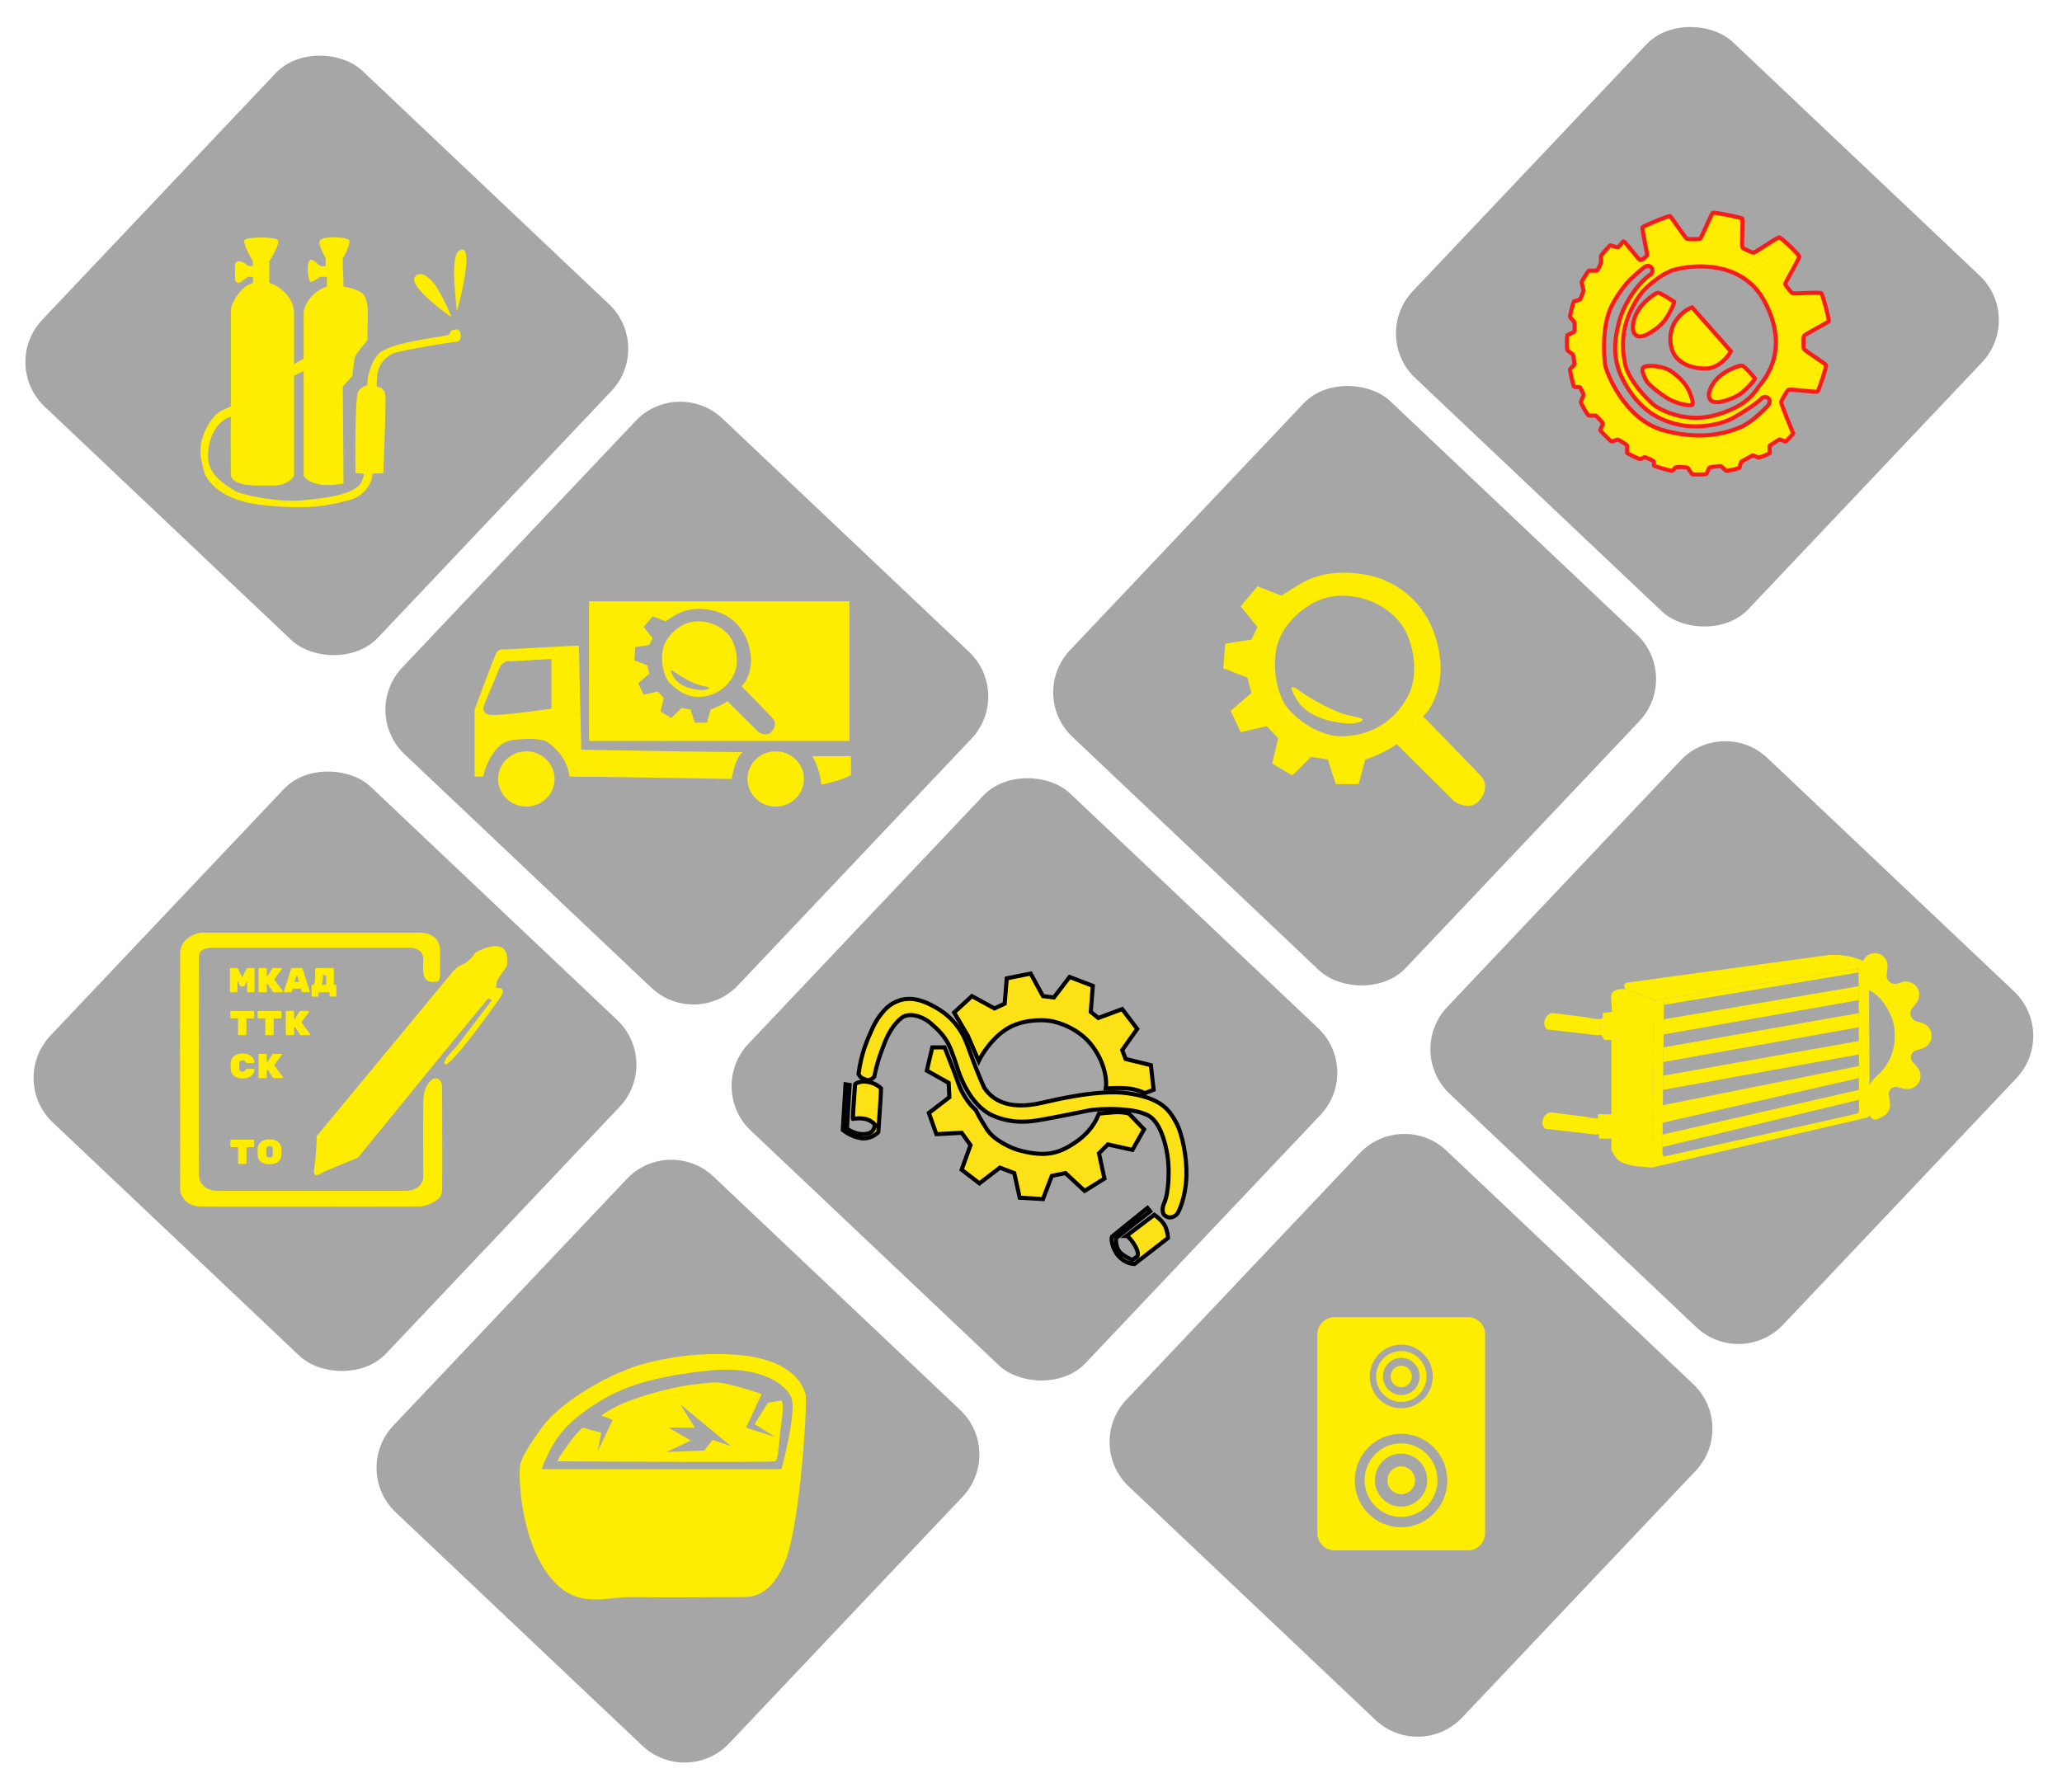 <svg width="504" height="438" viewBox="0 0 504 438" fill="none" xmlns="http://www.w3.org/2000/svg">
<path d="M98.895 184.393C92.878 178.698 92.616 169.205 98.31 163.188L155.37 102.895C161.064 96.878 170.558 96.616 176.575 102.31L236.868 159.37C242.885 165.064 243.146 174.558 237.452 180.575L180.393 240.868C174.698 246.885 165.205 247.146 159.188 241.452L98.895 184.393Z" fill="black" fill-opacity="0.35"/>
<g filter="url(#filter0_d_338_7)">
<path fill-rule="evenodd" clip-rule="evenodd" d="M143.983 177.146V143H207.606V177.146H143.983ZM200.77 187.778C200.35 184.242 199.105 181.692 198.536 180.859H208V185.471C207.08 185.984 204.346 187.163 200.77 187.778ZM118.108 185.848H116V169.442C117.597 165.131 120.907 156.317 121.367 155.545C121.827 154.773 122.708 154.709 123.092 154.773L141.492 153.808L142.067 179.285C152.864 179.478 175.877 179.864 181.55 179.864C180.017 180.945 179.122 184.69 178.867 186.427C167.942 186.234 144.712 185.848 139.192 185.848C138.617 180.25 133.442 176.969 132.867 176.969C132.754 176.969 132.582 176.939 132.339 176.897C131.346 176.726 129.167 176.349 125.008 176.969C120.868 177.587 118.683 183.145 118.108 185.848ZM121.942 159.599C122.708 157.591 124.178 157.476 124.817 157.669L134.783 157.09V169.249C130.822 169.828 122.325 170.947 120.025 170.793C117.725 170.639 118.044 168.799 118.492 167.898C119.322 165.968 121.175 161.606 121.942 159.599ZM135.55 186.427C135.55 190.157 132.461 193.182 128.65 193.182C124.839 193.182 121.75 190.157 121.75 186.427C121.75 182.696 124.839 179.671 128.65 179.671C132.461 179.671 135.55 182.696 135.55 186.427ZM189.6 193.182C193.411 193.182 196.5 190.157 196.5 186.427C196.5 182.696 193.411 179.671 189.6 179.671C185.789 179.671 182.7 182.696 182.7 186.427C182.7 190.157 185.789 193.182 189.6 193.182ZM159.516 146.66L162.682 147.886C163.445 147.373 165.145 146.27 165.849 145.959C170.159 143.77 175.612 145.434 176.403 145.959L176.456 145.983C177.414 146.403 182.752 148.744 183.528 156.468C183.879 160.408 182.003 163.24 181.241 163.736C183.792 166.334 188.946 171.617 189.157 171.968C189.421 172.406 189.772 173.632 188.541 174.945C187.556 175.996 186.02 175.383 185.375 174.945L177.811 167.414C177.517 167.618 176.72 168.132 175.876 168.552C175.031 168.973 174.058 169.311 173.677 169.428L172.797 172.668H169.807L168.751 169.428L166.552 169.078L164.09 171.53L161.451 169.954L162.243 166.626L160.747 165.05L157.317 165.838L155.998 163.036L158.724 160.671L158.197 158.657L155.03 157.431L155.294 154.191L158.724 153.665L159.516 152.002L157.317 149.287L159.516 146.66ZM166.113 149.287C164.94 149.988 162.471 152.107 161.979 154.979C161.363 158.569 162.594 161.634 163.474 162.685C164.354 163.736 167.432 166.626 171.126 166.363C174.82 166.1 177.459 164.261 179.13 161.372C180.801 158.482 180.009 154.891 179.13 152.877C178.25 150.863 175.348 147.886 170.51 147.886C168.47 147.886 166.728 148.82 166.113 149.287ZM172.006 163.736C169.613 163.316 166.376 161.342 165.057 160.408C164.324 159.825 163.245 159.27 164.793 161.722C166.341 164.174 170.246 164.729 172.006 164.699C173.002 164.553 174.398 164.156 172.006 163.736Z" fill="#FFED00"/>
</g>
<path d="M96.723 369.713C90.706 364.018 90.444 354.524 96.139 348.507L153.198 288.215C158.892 282.198 168.386 281.936 174.403 287.63L234.696 344.69C240.713 350.384 240.974 359.878 235.28 365.895L178.221 426.188C172.527 432.205 163.033 432.466 157.016 426.772L96.723 369.713Z" fill="black" fill-opacity="0.35"/>
<path d="M275.895 363.392C269.878 357.698 269.616 348.204 275.31 342.187L332.37 281.894C338.064 275.878 347.558 275.616 353.575 281.31L413.868 338.369C419.885 344.064 420.146 353.558 414.452 359.575L357.393 419.867C351.698 425.884 342.205 426.146 336.188 420.452L275.895 363.392Z" fill="black" fill-opacity="0.35"/>
<rect x="335" y="82.082" width="113.012" height="113.012" rx="15" transform="rotate(-46.578 335 82.082)" fill="black" fill-opacity="0.35"/>
<rect x="251.223" y="169.831" width="113.012" height="113.012" rx="15" transform="rotate(-46.578 251.223 169.831)" fill="black" fill-opacity="0.35"/>
<path d="M354.313 267.384C348.296 261.69 348.034 252.196 353.728 246.179L410.788 185.886C416.482 179.869 425.976 179.608 431.993 185.302L492.286 242.361C498.303 248.056 498.564 257.55 492.87 263.567L435.811 323.859C430.116 329.876 420.622 330.138 414.605 324.444L354.313 267.384Z" fill="black" fill-opacity="0.35"/>
<rect x="172.612" y="266.073" width="113.505" height="113.505" rx="15" transform="rotate(-46.578 172.612 266.073)" fill="black" fill-opacity="0.35"/>
<rect x="2" y="264.082" width="113.012" height="113.012" rx="15" transform="rotate(-46.578 2 264.082)" fill="black" fill-opacity="0.35"/>
<rect y="89.082" width="113.012" height="113.012" rx="15" transform="rotate(-46.578 0 89.082)" fill="black" fill-opacity="0.35"/>
<g filter="url(#filter1_d_338_7)">
<path d="M423.08 81.873L413.582 71.143C412.818 71.36 410.929 72.346 409.488 74.557C407.687 77.321 408.137 80.898 409.222 82.686C410.307 84.474 412.927 86.1 416.857 86.1C420.001 86.1 422.316 83.282 423.08 81.873Z" fill="#FFED00"/>
<path fill-rule="evenodd" clip-rule="evenodd" d="M400.972 59.557C400.481 59.557 397.206 55.005 396.879 55.005C396.551 55.005 395.732 56.468 395.405 56.468C395.077 56.468 393.767 55.98 393.603 55.98C393.44 55.98 391.311 58.419 391.311 58.581C391.311 58.744 391.311 60.045 391.311 60.207C391.311 60.37 390.492 62.158 390.328 62.158C390.164 62.158 388.527 62.158 388.363 62.158C388.199 62.158 386.482 64.922 386.562 65.084C386.642 65.247 387.053 66.873 387.053 67.035C387.053 67.198 386.234 69.311 386.07 69.311C385.907 69.311 384.924 69.636 384.76 69.636C384.597 69.636 383.614 73.376 383.778 73.538C383.942 73.701 384.597 74.514 384.76 74.676C384.924 74.839 384.924 76.952 384.76 77.115C384.597 77.278 383.287 77.765 383.123 77.928C382.959 78.091 382.959 81.504 383.123 81.667C383.287 81.83 384.269 82.48 384.433 82.643C384.597 82.805 384.924 85.081 384.76 85.244C384.597 85.406 383.942 86.057 383.778 86.219C383.614 86.382 384.597 90.609 384.76 90.609C384.924 90.609 385.907 90.609 386.07 90.609C386.234 90.609 387.217 92.56 387.053 92.722C386.889 92.885 386.398 94.185 386.398 94.348C386.398 94.511 388.036 97.6 388.363 97.6C388.691 97.6 389.837 97.6 390.001 97.6C390.164 97.6 391.802 99.388 391.802 99.55C391.802 99.713 391.147 101.014 391.147 101.176C391.147 101.339 393.767 103.94 393.931 103.94C394.095 103.94 395.241 103.452 395.405 103.452C395.568 103.452 397.697 104.753 397.697 104.915C397.697 105.078 397.697 106.541 397.697 106.704C397.697 106.866 400.809 108.329 400.972 108.248C401.136 108.167 401.791 107.809 401.955 107.76C402.119 107.711 404.248 108.655 404.248 108.817C404.248 108.98 404.248 109.63 404.248 109.793C404.248 109.955 408.669 111.256 408.833 111.093C408.997 110.931 409.324 110.443 409.488 110.28C409.652 110.118 412.436 110.118 412.599 110.443C412.763 110.768 413.418 111.744 413.582 111.906C413.746 112.069 416.857 111.987 417.021 111.906C417.185 111.825 417.676 110.362 417.84 110.28C418.003 110.199 420.46 109.874 420.623 109.955C420.787 110.037 421.77 111.012 421.933 111.093C422.097 111.175 425.209 110.524 425.209 110.28C425.209 110.037 425.536 108.898 425.7 108.817C425.864 108.736 428.156 107.435 428.32 107.354C428.484 107.273 429.63 107.76 429.794 107.842C429.958 107.923 432.578 106.948 432.578 106.704C432.578 106.46 432.414 104.997 432.578 104.915C432.742 104.834 434.707 103.534 434.87 103.452C435.034 103.371 436.18 103.859 436.344 103.94C436.508 104.021 438.473 101.908 438.309 101.826C438.146 101.745 435.362 94.754 435.362 94.348C435.362 93.942 436.835 91.422 437.163 91.259C437.491 91.097 443.877 91.909 444.205 91.747C444.532 91.584 446.497 85.569 446.333 85.244C446.17 84.919 441.093 81.667 440.929 81.342C440.766 81.017 440.766 78.416 440.929 78.091C441.093 77.765 446.825 74.839 446.989 74.514C447.152 74.189 445.515 68.011 445.187 67.686C444.86 67.361 438.473 67.848 438.146 67.686C437.818 67.523 436.344 65.735 436.344 65.41C436.344 65.084 439.783 59.232 439.783 58.744C439.783 58.256 435.362 54.029 434.87 54.029C434.379 54.029 428.975 57.769 428.648 57.769C428.32 57.769 426.027 56.793 425.864 56.468C425.7 56.143 426.027 49.802 425.864 49.477C425.7 49.152 418.986 47.851 418.658 48.014C418.331 48.177 415.874 54.192 415.547 54.354C415.219 54.517 412.599 54.517 412.272 54.354C411.944 54.192 408.505 48.989 408.178 48.827C407.85 48.664 401.628 51.266 401.464 51.591C401.3 51.916 402.61 57.931 402.61 58.256C402.61 58.581 401.464 59.557 400.972 59.557ZM403.593 62.971C403.593 62.971 404.248 61.995 403.593 61.345C402.938 60.695 402.119 61.183 402.119 61.183C401.518 61.508 398.516 64.272 398.516 64.272C398.516 64.272 395.896 66.873 393.931 70.775C391.632 75.338 391.966 82.317 392.293 84.919C392.578 87.177 397.206 98.575 406.54 101.176C415.874 103.777 421.933 101.826 425.209 100.526C427.829 99.485 430.995 96.407 432.25 94.998C432.25 94.998 432.905 94.023 432.25 93.373C431.595 92.722 430.776 93.21 430.776 93.21C429.794 94.294 426.748 96.396 423.735 98.087C420.258 100.038 414.858 100.736 410.634 99.876C404.248 98.575 400.317 95.161 397.206 89.796C394.095 84.431 394.422 79.716 395.732 74.676C396.78 70.644 399.99 65.41 403.593 62.971ZM399.171 70.775C401.267 66.873 402.938 65.735 405.558 63.784L406.868 62.971L408.505 62.158C413.855 60.478 425.896 59.622 431.268 69.636C437.982 82.155 430.613 89.471 429.794 90.609C428.975 91.747 427.01 95.486 418.822 97.6C412.272 99.29 406.376 96.57 404.248 94.998C402.228 93.264 397.992 88.82 397.206 84.919C396.223 80.041 396.551 75.652 399.171 70.775Z" fill="#FFED00"/>
<path d="M418.167 93.86C417.512 93.21 417.512 92.234 418.167 90.771C418.822 89.308 420.132 87.947 421.606 87.032C423.08 86.118 425.209 85.244 425.864 85.406C426.388 85.536 428.156 87.52 428.975 88.495C428.811 88.983 427.297 90.737 425.864 91.909C424.43 93.081 422.589 93.698 421.442 94.023C420.296 94.348 418.822 94.511 418.167 93.86Z" fill="#FFED00"/>
<path d="M401.477 86.1C401.706 84.962 406.357 85.417 408.191 86.588C410.484 88.051 412.243 90.071 412.94 91.79C413.582 93.373 414.115 94.92 413.431 95.042C412.763 95.161 409.694 94.959 406.39 92.603C403.593 90.609 402.774 89.633 402.446 89.146C402.119 88.658 401.313 86.913 401.477 86.1Z" fill="#FFED00"/>
<path d="M400.074 78.083C399.246 77.62 398.972 76.654 399.205 75.024C399.438 73.394 400.345 71.684 401.539 70.372C402.732 69.06 404.583 67.607 405.273 67.588C405.826 67.572 408.125 69.049 409.206 69.789C409.182 70.318 408.185 72.473 407.103 74.029C406.022 75.585 404.382 76.703 403.345 77.341C402.308 77.98 400.902 78.547 400.074 78.083Z" fill="#FFED00"/>
<path d="M423.08 81.873L413.582 71.143C412.818 71.36 410.929 72.346 409.488 74.557C407.687 77.321 408.137 80.898 409.222 82.686C410.307 84.474 412.927 86.1 416.857 86.1C420.001 86.1 422.316 83.282 423.08 81.873Z" stroke="#F71C1C"/>
<path fill-rule="evenodd" clip-rule="evenodd" d="M400.972 59.557C400.481 59.557 397.206 55.005 396.879 55.005C396.551 55.005 395.732 56.468 395.405 56.468C395.077 56.468 393.767 55.98 393.603 55.98C393.44 55.98 391.311 58.419 391.311 58.581C391.311 58.744 391.311 60.045 391.311 60.207C391.311 60.37 390.492 62.158 390.328 62.158C390.164 62.158 388.527 62.158 388.363 62.158C388.199 62.158 386.482 64.922 386.562 65.084C386.642 65.247 387.053 66.873 387.053 67.035C387.053 67.198 386.234 69.311 386.07 69.311C385.907 69.311 384.924 69.636 384.76 69.636C384.597 69.636 383.614 73.376 383.778 73.538C383.942 73.701 384.597 74.514 384.76 74.676C384.924 74.839 384.924 76.952 384.76 77.115C384.597 77.278 383.287 77.765 383.123 77.928C382.959 78.091 382.959 81.504 383.123 81.667C383.287 81.83 384.269 82.48 384.433 82.643C384.597 82.805 384.924 85.081 384.76 85.244C384.597 85.406 383.942 86.057 383.778 86.219C383.614 86.382 384.597 90.609 384.76 90.609C384.924 90.609 385.907 90.609 386.07 90.609C386.234 90.609 387.217 92.56 387.053 92.722C386.889 92.885 386.398 94.185 386.398 94.348C386.398 94.511 388.036 97.6 388.363 97.6C388.691 97.6 389.837 97.6 390.001 97.6C390.164 97.6 391.802 99.388 391.802 99.55C391.802 99.713 391.147 101.014 391.147 101.176C391.147 101.339 393.767 103.94 393.931 103.94C394.095 103.94 395.241 103.452 395.405 103.452C395.568 103.452 397.697 104.753 397.697 104.915C397.697 105.078 397.697 106.541 397.697 106.704C397.697 106.866 400.809 108.329 400.972 108.248C401.136 108.167 401.791 107.809 401.955 107.76C402.119 107.711 404.248 108.655 404.248 108.817C404.248 108.98 404.248 109.63 404.248 109.793C404.248 109.955 408.669 111.256 408.833 111.093C408.997 110.931 409.324 110.443 409.488 110.28C409.652 110.118 412.436 110.118 412.599 110.443C412.763 110.768 413.418 111.744 413.582 111.906C413.746 112.069 416.857 111.987 417.021 111.906C417.185 111.825 417.676 110.362 417.84 110.28C418.003 110.199 420.46 109.874 420.623 109.955C420.787 110.037 421.77 111.012 421.933 111.093C422.097 111.175 425.209 110.524 425.209 110.28C425.209 110.037 425.536 108.898 425.7 108.817C425.864 108.736 428.156 107.435 428.32 107.354C428.484 107.273 429.63 107.76 429.794 107.842C429.958 107.923 432.578 106.948 432.578 106.704C432.578 106.46 432.414 104.997 432.578 104.915C432.742 104.834 434.707 103.534 434.87 103.452C435.034 103.371 436.18 103.859 436.344 103.94C436.508 104.021 438.473 101.908 438.309 101.826C438.146 101.745 435.362 94.754 435.362 94.348C435.362 93.942 436.835 91.422 437.163 91.259C437.491 91.097 443.877 91.909 444.205 91.747C444.532 91.584 446.497 85.569 446.333 85.244C446.17 84.919 441.093 81.667 440.929 81.342C440.766 81.017 440.766 78.416 440.929 78.091C441.093 77.765 446.825 74.839 446.989 74.514C447.152 74.189 445.515 68.011 445.187 67.686C444.86 67.361 438.473 67.848 438.146 67.686C437.818 67.523 436.344 65.735 436.344 65.41C436.344 65.084 439.783 59.232 439.783 58.744C439.783 58.256 435.362 54.029 434.87 54.029C434.379 54.029 428.975 57.769 428.648 57.769C428.32 57.769 426.027 56.793 425.864 56.468C425.7 56.143 426.027 49.802 425.864 49.477C425.7 49.152 418.986 47.851 418.658 48.014C418.331 48.177 415.874 54.192 415.547 54.354C415.219 54.517 412.599 54.517 412.272 54.354C411.944 54.192 408.505 48.989 408.178 48.827C407.85 48.664 401.628 51.266 401.464 51.591C401.3 51.916 402.61 57.931 402.61 58.256C402.61 58.581 401.464 59.557 400.972 59.557ZM403.593 62.971C403.593 62.971 404.248 61.995 403.593 61.345C402.938 60.695 402.119 61.183 402.119 61.183C401.518 61.508 398.516 64.272 398.516 64.272C398.516 64.272 395.896 66.873 393.931 70.775C391.632 75.338 391.966 82.317 392.293 84.919C392.578 87.177 397.206 98.575 406.54 101.176C415.874 103.777 421.933 101.826 425.209 100.526C427.829 99.485 430.995 96.407 432.25 94.998C432.25 94.998 432.905 94.023 432.25 93.373C431.595 92.722 430.776 93.21 430.776 93.21C429.794 94.294 426.748 96.396 423.735 98.087C420.258 100.038 414.858 100.736 410.634 99.876C404.248 98.575 400.317 95.161 397.206 89.796C394.095 84.431 394.422 79.716 395.732 74.676C396.78 70.644 399.99 65.41 403.593 62.971ZM399.171 70.775C401.267 66.873 402.938 65.735 405.558 63.784L406.868 62.971L408.505 62.158C413.855 60.478 425.896 59.622 431.268 69.636C437.982 82.155 430.613 89.471 429.794 90.609C428.975 91.747 427.01 95.486 418.822 97.6C412.272 99.29 406.376 96.57 404.248 94.998C402.228 93.264 397.992 88.82 397.206 84.919C396.223 80.041 396.551 75.652 399.171 70.775Z" stroke="#F71C1C"/>
<path d="M418.167 93.86C417.512 93.21 417.512 92.234 418.167 90.771C418.822 89.308 420.132 87.947 421.606 87.032C423.08 86.118 425.209 85.244 425.864 85.406C426.388 85.536 428.156 87.52 428.975 88.495C428.811 88.983 427.297 90.737 425.864 91.909C424.43 93.081 422.589 93.698 421.442 94.023C420.296 94.348 418.822 94.511 418.167 93.86Z" stroke="#F71C1C"/>
<path d="M401.477 86.1C401.706 84.962 406.357 85.417 408.191 86.588C410.484 88.051 412.243 90.071 412.94 91.79C413.582 93.373 414.115 94.92 413.431 95.042C412.763 95.161 409.694 94.959 406.39 92.603C403.593 90.609 402.774 89.633 402.446 89.146C402.119 88.658 401.313 86.913 401.477 86.1Z" stroke="#F71C1C"/>
<path d="M400.074 78.083C399.246 77.62 398.972 76.654 399.205 75.024C399.438 73.394 400.345 71.684 401.539 70.372C402.732 69.06 404.583 67.607 405.273 67.588C405.826 67.572 408.125 69.049 409.206 69.789C409.182 70.318 408.185 72.473 407.103 74.029C406.022 75.585 404.382 76.703 403.345 77.341C402.308 77.98 400.902 78.547 400.074 78.083Z" stroke="#F71C1C"/>
</g>
<g filter="url(#filter2_d_338_7)">
<path d="M207.002 271.922L207.67 261.231L206.668 261.064L206 272.256C206.668 272.813 208.504 273.994 210.508 274.261C212.512 274.528 214.126 273.37 214.682 272.758C214.905 269.583 215.35 263.001 215.35 262.066C214.515 261.231 213.013 260.395 211.009 260.395C210.341 260.395 209.228 260.729 209.005 261.064C208.783 263.959 208.371 269.717 208.504 269.583C208.671 269.416 210.341 269.249 211.677 269.583C212.745 269.851 213.569 270.586 213.847 270.92C213.627 272.686 212.654 273.259 210.842 273.259C209.339 273.259 207.837 272.479 207.002 271.922Z" fill="#FCE116"/>
<path d="M211.51 259.894C210.441 259.493 210.341 259.393 209.84 258.558C210.508 253.546 211.844 250.539 213.18 247.532C214.515 244.525 216.519 242.353 217.855 241.518C219.19 240.682 222.029 239.179 226.537 241.184C230.938 243.141 233.549 245.694 235.386 249.035C236.889 252.042 237.557 255.216 240.562 261.899C244.235 267.412 251.081 266.409 254.754 265.574C257.926 264.853 268.575 262.29 275.458 263.235C283.973 264.405 285.81 267.412 287.479 270.419C288.992 273.144 290.151 279.106 289.984 283.616C289.792 288.795 288.147 292.136 287.813 292.638C287.479 293.139 286.144 294.141 284.975 293.306C283.806 292.805 284.172 290.94 284.474 290.299C285.81 287.459 285.754 281.779 285.476 279.44C285.253 277.157 284.14 271.521 281.469 269.249C278.129 266.409 267.746 267.122 266.442 267.412C264.939 267.746 254.754 269.751 253.418 269.918C252.083 270.085 247.742 270.92 242.733 268.748C236.724 266.143 234.217 257.722 234.05 257.221C233.917 256.82 232.715 252.878 231.713 251.04C230.711 249.202 229.542 247.927 227.539 246.195C225.412 244.358 222.363 243.522 220.526 244.692C218.355 246.362 217.02 248.868 216.185 251.04C215.35 253.212 214.515 255.216 213.68 259.226C213.18 259.727 212.578 260.295 211.51 259.894Z" fill="#FCE116"/>
<path d="M227.873 252.042H230.878C232.047 254.938 233.85 259.627 234.384 261.231C234.919 262.834 236.722 265.908 238.558 267.412C238.725 267.857 239.493 269.416 241.23 272.089C242.966 274.762 246.962 276.544 248.743 277.101C255.255 278.939 258.594 278.103 262.602 275.431C266.609 272.758 267.833 270.085 268.612 268.247C269.058 268.191 270.416 268.047 272.286 267.913C274.156 267.779 275.514 268.08 275.959 268.247L279.632 272.089L276.794 277.101L270.783 275.765L268.612 277.936L269.948 284.118L265.106 287.125L260.431 282.781L257.092 283.449L254.921 289.129L249.244 288.795L247.909 282.781L244.402 281.445L239.393 285.287L235.052 281.946L237.223 275.932L235.052 272.925L228.874 273.259L227.038 268.08L232.047 264.238L231.88 260.729L226.537 257.722L227.873 252.042Z" fill="#FCE116"/>
<path d="M281.135 292.136L280.467 291.301L271.785 298.318C271.618 298.874 271.618 300.489 272.953 302.494C274.289 304.499 276.404 305 277.295 305L285.476 298.652C285.476 298.206 285.342 297.014 284.808 295.812C284.274 294.609 282.804 293.417 282.137 292.972L275.291 298.151C275.514 298.151 276.226 298.585 277.295 300.322C278.363 302.06 278.185 302.94 277.962 303.162L276.794 303.998C276.181 303.775 274.723 303.095 273.788 302.16C272.853 301.224 272.731 299.431 272.786 298.652L281.135 292.136Z" fill="#FCE116"/>
<path d="M237.557 239.513L233.215 243.522L236.555 249.202L239.226 255.383C240.005 253.713 242.465 249.804 246.072 247.532C249.678 245.26 254.476 245.249 256.424 245.527C258.65 245.805 263.904 247.465 267.11 251.875C270.315 256.286 270.56 260.507 270.282 262.066C271.618 262.01 273.788 261.899 275.625 262.066C277.239 262.213 279.02 262.79 279.799 263.235L281.97 262.4L281.302 256.386L275.124 254.882L274.289 252.711L277.962 247.532L274.289 242.687L268.445 244.859L266.609 243.355L267.11 237.007L261.433 234.835L257.593 239.847L254.921 239.513L251.916 234L246.072 235.169L245.571 241.351L243.066 242.52L237.557 239.513Z" fill="#FCE116"/>
<path d="M207.002 271.922L207.67 261.231L206.668 261.064L206 272.256C206.668 272.813 208.504 273.994 210.508 274.261C212.512 274.528 214.126 273.37 214.682 272.758C214.905 269.583 215.35 263.001 215.35 262.066C214.515 261.231 213.013 260.395 211.009 260.395C210.341 260.395 209.228 260.729 209.005 261.064C208.783 263.959 208.371 269.717 208.504 269.583C208.671 269.416 210.341 269.249 211.677 269.583C212.745 269.851 213.569 270.586 213.847 270.92C213.627 272.686 212.654 273.259 210.842 273.259C209.339 273.259 207.837 272.479 207.002 271.922Z" stroke="black"/>
<path d="M211.51 259.894C210.441 259.493 210.341 259.393 209.84 258.558C210.508 253.546 211.844 250.539 213.18 247.532C214.515 244.525 216.519 242.353 217.855 241.518C219.19 240.682 222.029 239.179 226.537 241.184C230.938 243.141 233.549 245.694 235.386 249.035C236.889 252.042 237.557 255.216 240.562 261.899C244.235 267.412 251.081 266.409 254.754 265.574C257.926 264.853 268.575 262.29 275.458 263.235C283.973 264.405 285.81 267.412 287.479 270.419C288.992 273.144 290.151 279.106 289.984 283.616C289.792 288.795 288.147 292.136 287.813 292.638C287.479 293.139 286.144 294.141 284.975 293.306C283.806 292.805 284.172 290.94 284.474 290.299C285.81 287.459 285.754 281.779 285.476 279.44C285.253 277.157 284.14 271.521 281.469 269.249C278.129 266.409 267.746 267.122 266.442 267.412C264.939 267.746 254.754 269.751 253.418 269.918C252.083 270.085 247.742 270.92 242.733 268.748C236.724 266.143 234.217 257.722 234.05 257.221C233.917 256.82 232.715 252.878 231.713 251.04C230.711 249.202 229.542 247.927 227.539 246.195C225.412 244.358 222.363 243.522 220.526 244.692C218.355 246.362 217.02 248.868 216.185 251.04C215.35 253.212 214.515 255.216 213.68 259.226C213.18 259.727 212.578 260.295 211.51 259.894Z" stroke="black"/>
<path d="M227.873 252.042H230.878C232.047 254.938 233.85 259.627 234.384 261.231C234.919 262.834 236.722 265.908 238.558 267.412C238.725 267.857 239.493 269.416 241.23 272.089C242.966 274.762 246.962 276.544 248.743 277.101C255.255 278.939 258.594 278.103 262.602 275.431C266.609 272.758 267.833 270.085 268.612 268.247C269.058 268.191 270.416 268.047 272.286 267.913C274.156 267.779 275.514 268.08 275.959 268.247L279.632 272.089L276.794 277.101L270.783 275.765L268.612 277.936L269.948 284.118L265.106 287.125L260.431 282.781L257.092 283.449L254.921 289.129L249.244 288.795L247.909 282.781L244.402 281.445L239.393 285.287L235.052 281.946L237.223 275.932L235.052 272.925L228.874 273.259L227.038 268.08L232.047 264.238L231.88 260.729L226.537 257.722L227.873 252.042Z" stroke="black"/>
<path d="M281.135 292.136L280.467 291.301L271.785 298.318C271.618 298.874 271.618 300.489 272.953 302.494C274.289 304.499 276.404 305 277.295 305L285.476 298.652C285.476 298.206 285.342 297.014 284.808 295.812C284.274 294.609 282.804 293.417 282.137 292.972L275.291 298.151C275.514 298.151 276.226 298.585 277.295 300.322C278.363 302.06 278.185 302.94 277.962 303.162L276.794 303.998C276.181 303.775 274.723 303.095 273.788 302.16C272.853 301.224 272.731 299.431 272.786 298.652L281.135 292.136Z" stroke="black"/>
<path d="M237.557 239.513L233.215 243.522L236.555 249.202L239.226 255.383C240.005 253.713 242.465 249.804 246.072 247.532C249.678 245.26 254.476 245.249 256.424 245.527C258.65 245.805 263.904 247.465 267.11 251.875C270.315 256.286 270.56 260.507 270.282 262.066C271.618 262.01 273.788 261.899 275.625 262.066C277.239 262.213 279.02 262.79 279.799 263.235L281.97 262.4L281.302 256.386L275.124 254.882L274.289 252.711L277.962 247.532L274.289 242.687L268.445 244.859L266.609 243.355L267.11 237.007L261.433 234.835L257.593 239.847L254.921 239.513L251.916 234L246.072 235.169L245.571 241.351L243.066 242.52L237.557 239.513Z" stroke="black"/>
</g>
<g filter="url(#filter3_d_338_7)">
<path fill-rule="evenodd" clip-rule="evenodd" d="M132.411 345.016C136.85 338.865 147.438 332.959 152.697 331.037C156.569 329.174 168.301 326.215 180.091 327.193C193.828 328.333 196.117 334.635 196.785 336.476C196.834 336.61 196.874 336.72 196.909 336.804C197.43 338.027 195.696 367.905 192.055 377.341C188.534 386.465 183.553 386.439 181.347 386.427C181.307 386.427 181.267 386.427 181.228 386.427C181.196 386.427 181.163 386.427 181.132 386.427C180.711 386.427 179.701 386.434 178.294 386.444L178.292 386.444C172.745 386.483 161.036 386.566 154.951 386.427C153.173 386.386 151.443 386.554 149.748 386.718C144.171 387.26 138.985 387.763 133.799 380.661C127.037 371.4 126.863 356.548 127.037 355.15C127.051 355.032 127.062 354.916 127.073 354.798C127.194 353.527 127.333 352.053 132.411 345.016ZM149.75 336.804C143.993 339.704 139.589 343.443 137.786 345.54C135.532 348.161 133.799 351.306 132.411 355.15H191.014C192.286 350.432 194.551 340.333 193.442 337.677C192.055 334.357 185.986 329.814 173.503 331.037C163.516 332.016 155.506 333.903 149.75 336.804ZM142.468 345.016C141.081 345.854 138.075 350.141 136.746 352.18L136.226 353.228C153.506 353.345 188.761 353.508 189.454 353.228C190.028 352.997 190.222 351.004 190.489 348.265C190.625 346.866 190.78 345.272 191.014 343.618C191.569 339.704 191.246 338.493 191.014 338.376L187.72 338.9L184.426 344.142L189.454 347.287L182.345 345.016L186.16 336.804C185.062 336.396 181.999 335.371 178.531 334.532C175.31 333.753 174.782 333.818 170.137 334.392C169.782 334.435 169.402 334.482 168.995 334.532C163.273 335.231 155.645 337.677 152.697 338.9C149.75 340.123 148.131 341.23 146.976 342.045L149.75 343.094L146.109 350.782L146.976 346.239C146.051 346.006 143.855 345.435 142.468 345.016ZM169.862 345.016L166.221 339.25L178.704 349.559L174.196 347.986L172.116 350.607L162.927 350.957L168.822 348.161L163.447 345.016H169.862Z" fill="#FFED00"/>
</g>
<g filter="url(#filter4_d_338_7)">
<path fill-rule="evenodd" clip-rule="evenodd" d="M313.243 141.627L307.349 139.348L303.257 144.231L307.349 149.277L305.876 152.369L299.491 153.346L299 159.368L304.894 161.647L305.876 165.391L300.801 169.785L303.257 174.994L309.641 173.529L312.425 176.459L310.951 182.644L315.863 185.574L320.446 181.016L324.539 181.667L326.504 187.69H332.07L333.707 181.667C334.417 181.45 336.228 180.821 337.8 180.04C339.372 179.258 340.856 178.303 341.402 177.924L355.481 191.922C356.682 192.735 359.541 193.875 361.375 191.922C363.667 189.48 363.012 187.201 362.521 186.387C362.128 185.736 352.534 175.916 347.787 171.087C349.206 170.165 352.698 164.902 352.043 157.578C350.57 142.929 340.256 138.697 338.782 138.046C337.309 137.069 327.159 133.977 319.137 138.046C317.827 138.622 314.662 140.673 313.243 141.627ZM311.933 154.811C312.85 149.472 317.445 145.533 319.628 144.231C320.774 143.363 324.015 141.627 327.814 141.627C336.818 141.627 342.22 147.161 343.858 150.904C345.495 154.648 346.968 161.321 343.858 166.693C340.747 172.064 335.836 175.482 328.96 175.97C322.084 176.459 316.354 171.087 314.717 169.134C313.079 167.181 310.787 161.484 311.933 154.811Z" fill="#FFED00"/>
<path d="M317.663 164.902C320.119 166.638 326.144 170.306 330.597 171.087C335.05 171.869 332.452 172.607 330.597 172.878C327.322 172.932 320.054 171.901 317.172 167.344C314.291 162.786 316.299 163.817 317.663 164.902Z" fill="#FFED00"/>
</g>
<path d="M44.044 232.918C44.124 229.574 47.473 228.246 49.138 228H102.867C104.266 228 107.561 228.738 107.561 232.426C107.561 239.803 107.917 240.049 105.819 240.049C102.867 240.049 103.467 236.901 103.467 234.475C103.467 232.049 101.07 231.606 99.871 231.688H51.934C48.418 231.819 48.641 233.328 48.638 234.475C48.605 250.54 48.558 283.571 48.638 287.177C48.718 290.784 52.267 291.303 54.031 291.112H98.972C102.728 291.112 103.533 288.707 103.467 287.505C103.433 284.008 103.387 275.473 103.467 269.309C103.546 263.146 108.061 262.015 108.061 265.867C108.094 273.271 108.14 288.685 108.061 291.112C107.981 293.538 104.565 294.691 102.867 294.964C86.489 294.991 52.813 295.029 49.138 294.964C45.462 294.898 44.211 292.368 44.044 291.112C44.011 273.107 43.964 236.262 44.044 232.918Z" fill="#FFED00"/>
<path d="M110.358 237.918C110.657 237.453 111.616 236.377 113.054 235.786C114.492 235.196 115.717 233.628 116.15 232.918C119.213 231.142 125.038 229.328 123.84 236.278C122.741 237.918 121.343 239.557 121.343 240.458C121.343 240.817 121.296 241.175 121.189 241.523C122.45 241.406 123.674 241.758 122.342 243.737C120.245 246.852 110.158 260.703 108.86 260.211C107.821 259.818 110.224 257.152 111.556 255.867L120.245 244.475L119.322 244.074C115.02 249.213 96.97 271.348 87.487 282.997L78.799 286.604C77.966 287.259 76.402 288.013 76.801 285.784C77.201 283.555 77.367 279.5 77.401 277.752L110.358 237.918Z" fill="#FFED00"/>
<path d="M60.242 236.878C60.32 236.725 60.432 236.649 60.579 236.649H62.013C62.07 236.649 62.12 236.672 62.162 236.717C62.203 236.762 62.224 236.815 62.224 236.878V242.345C62.224 242.407 62.203 242.46 62.162 242.506C62.12 242.551 62.07 242.573 62.013 242.573H60.594C60.537 242.573 60.487 242.551 60.446 242.506C60.404 242.46 60.383 242.407 60.383 242.345V239.721L59.811 240.94C59.795 240.979 59.758 241.024 59.701 241.075C59.644 241.126 59.57 241.151 59.481 241.151H58.949C58.86 241.151 58.787 241.126 58.729 241.075C58.672 241.024 58.635 240.979 58.62 240.94L58.047 239.721V242.345C58.047 242.407 58.026 242.46 57.985 242.506C57.943 242.551 57.893 242.573 57.836 242.573H56.417C56.36 242.573 56.31 242.551 56.269 242.506C56.227 242.46 56.206 242.407 56.206 242.345V236.878C56.206 236.815 56.227 236.762 56.269 236.717C56.31 236.672 56.36 236.649 56.417 236.649H57.852C57.998 236.649 58.11 236.725 58.188 236.878L59.215 238.909L60.242 236.878Z" fill="#FFED00"/>
<path d="M69.11 242.277C69.131 242.311 69.141 242.348 69.141 242.387C69.141 242.438 69.123 242.483 69.086 242.522C69.055 242.556 69.016 242.573 68.969 242.573H66.947C66.827 242.573 66.733 242.528 66.665 242.438L65.458 240.551H65.223V242.345C65.223 242.407 65.202 242.46 65.16 242.506C65.118 242.551 65.069 242.573 65.011 242.573H63.397C63.339 242.573 63.29 242.551 63.248 242.506C63.206 242.46 63.185 242.407 63.185 242.345V236.878C63.185 236.815 63.206 236.762 63.248 236.717C63.29 236.672 63.339 236.649 63.397 236.649H65.011C65.069 236.649 65.118 236.672 65.16 236.717C65.202 236.762 65.223 236.815 65.223 236.878V238.621H65.395L66.539 236.793C66.618 236.697 66.714 236.649 66.829 236.649H68.718C68.765 236.649 68.804 236.669 68.835 236.708C68.872 236.742 68.89 236.784 68.89 236.835C68.89 236.88 68.877 236.92 68.851 236.954L66.994 239.4L69.11 242.277Z" fill="#FFED00"/>
<path d="M71.403 242.285C71.335 242.477 71.218 242.573 71.05 242.573H69.569C69.522 242.573 69.48 242.556 69.444 242.522C69.412 242.483 69.397 242.438 69.397 242.387L69.405 242.336L71.113 236.928C71.134 236.855 71.173 236.79 71.231 236.734C71.288 236.677 71.366 236.649 71.466 236.649H73.644C73.743 236.649 73.822 236.677 73.879 236.734C73.937 236.79 73.976 236.855 73.997 236.928L75.705 242.336L75.713 242.387C75.713 242.438 75.695 242.483 75.658 242.522C75.627 242.556 75.588 242.573 75.541 242.573H74.06C73.892 242.573 73.775 242.477 73.707 242.285L73.511 241.693H71.599L71.403 242.285ZM72.555 238.282L71.999 240.043H73.111L72.555 238.282Z" fill="#FFED00"/>
<path d="M81.392 236.649C81.449 236.649 81.499 236.672 81.541 236.717C81.582 236.762 81.603 236.815 81.603 236.878V240.754H82.003C82.06 240.754 82.11 240.776 82.152 240.821C82.194 240.866 82.215 240.92 82.215 240.982V243.394C82.215 243.456 82.194 243.51 82.152 243.555C82.11 243.6 82.06 243.623 82.003 243.623H80.733C80.676 243.623 80.626 243.6 80.585 243.555C80.543 243.51 80.522 243.456 80.522 243.394V242.573H77.85V243.394C77.85 243.456 77.829 243.51 77.787 243.555C77.745 243.6 77.695 243.623 77.638 243.623H76.376C76.319 243.623 76.269 243.6 76.227 243.555C76.186 243.515 76.165 243.462 76.165 243.394V240.982C76.165 240.92 76.186 240.866 76.227 240.821C76.269 240.776 76.319 240.754 76.376 240.754H76.502C76.674 240.754 76.807 240.593 76.901 240.271C76.995 239.95 77.042 239.36 77.042 238.502V236.878C77.042 236.815 77.063 236.762 77.105 236.717C77.147 236.672 77.196 236.649 77.254 236.649H81.392ZM78.923 238.672C78.923 239.134 78.9 239.532 78.853 239.865C78.806 240.192 78.727 240.488 78.618 240.754H79.722V238.384H78.923V238.672Z" fill="#FFED00"/>
<path d="M61.919 247.14C61.976 247.14 62.026 247.162 62.068 247.207C62.109 247.253 62.13 247.306 62.13 247.368V248.731C62.13 248.793 62.109 248.847 62.068 248.892C62.026 248.937 61.976 248.959 61.919 248.959H60.234V252.836C60.234 252.898 60.213 252.951 60.171 252.996C60.129 253.041 60.08 253.064 60.022 253.064H58.408C58.35 253.064 58.301 253.041 58.259 252.996C58.217 252.951 58.196 252.898 58.196 252.836V248.959H56.511C56.454 248.959 56.404 248.937 56.362 248.892C56.321 248.847 56.3 248.793 56.3 248.731V247.368C56.3 247.306 56.321 247.253 56.362 247.207C56.404 247.162 56.454 247.14 56.511 247.14H61.919Z" fill="#FFED00"/>
<path d="M68.577 247.14C68.634 247.14 68.684 247.162 68.726 247.207C68.768 247.253 68.788 247.306 68.788 247.368V248.731C68.788 248.793 68.768 248.847 68.726 248.892C68.684 248.937 68.634 248.959 68.577 248.959H66.892V252.836C66.892 252.898 66.871 252.951 66.829 252.996C66.787 253.041 66.738 253.064 66.68 253.064H65.066C65.009 253.064 64.959 253.041 64.917 252.996C64.875 252.951 64.855 252.898 64.855 252.836V248.959H63.17C63.112 248.959 63.062 248.937 63.021 248.892C62.979 248.847 62.958 248.793 62.958 248.731V247.368C62.958 247.306 62.979 247.253 63.021 247.207C63.062 247.162 63.112 247.14 63.17 247.14H68.577Z" fill="#FFED00"/>
<path d="M75.768 252.768C75.789 252.802 75.799 252.838 75.799 252.878C75.799 252.929 75.781 252.974 75.745 253.013C75.713 253.047 75.674 253.064 75.627 253.064H73.605C73.485 253.064 73.391 253.019 73.323 252.929L72.116 251.041H71.881V252.836C71.881 252.898 71.86 252.951 71.818 252.996C71.776 253.041 71.727 253.064 71.669 253.064H70.055C69.998 253.064 69.948 253.041 69.906 252.996C69.864 252.951 69.843 252.898 69.843 252.836V247.368C69.843 247.306 69.864 247.253 69.906 247.207C69.948 247.162 69.998 247.14 70.055 247.14H71.669C71.727 247.14 71.776 247.162 71.818 247.207C71.86 247.253 71.881 247.306 71.881 247.368V249.112H72.053L73.198 247.284C73.276 247.188 73.373 247.14 73.487 247.14H75.376C75.423 247.14 75.462 247.16 75.494 247.199C75.53 247.233 75.549 247.275 75.549 247.326C75.549 247.371 75.535 247.411 75.509 247.444L73.652 249.89L75.768 252.768Z" fill="#FFED00"/>
<path d="M58.494 261.27C58.494 261.501 58.565 261.679 58.706 261.803C58.852 261.927 59.048 261.989 59.294 261.989C59.513 261.989 59.675 261.95 59.779 261.871C59.884 261.792 59.973 261.673 60.046 261.515C60.114 261.368 60.205 261.295 60.32 261.295H62.013C62.06 261.295 62.099 261.315 62.13 261.354C62.167 261.388 62.185 261.431 62.185 261.481C62.185 261.825 62.078 262.164 61.864 262.497C61.65 262.824 61.323 263.098 60.884 263.318C60.451 263.532 59.92 263.639 59.294 263.639C58.734 263.639 58.236 263.549 57.797 263.369C57.363 263.182 57.018 262.9 56.762 262.522C56.506 262.139 56.378 261.662 56.378 261.092V260.093C56.378 259.524 56.506 259.05 56.762 258.672C57.018 258.288 57.363 258.006 57.797 257.825C58.236 257.639 58.734 257.546 59.294 257.546C59.92 257.546 60.451 257.656 60.884 257.876C61.323 258.09 61.65 258.364 61.864 258.697C62.078 259.024 62.185 259.36 62.185 259.704C62.185 259.755 62.167 259.8 62.13 259.839C62.099 259.873 62.06 259.89 62.013 259.89H60.32C60.205 259.89 60.114 259.817 60.046 259.67C59.973 259.512 59.884 259.394 59.779 259.315C59.675 259.236 59.513 259.196 59.294 259.196C59.048 259.196 58.852 259.258 58.706 259.382C58.565 259.507 58.494 259.684 58.494 259.916V261.27Z" fill="#FFED00"/>
<path d="M69.11 263.259C69.131 263.292 69.141 263.329 69.141 263.369C69.141 263.419 69.123 263.465 69.086 263.504C69.055 263.538 69.016 263.555 68.969 263.555H66.947C66.827 263.555 66.733 263.51 66.665 263.419L65.458 261.532H65.223V263.326C65.223 263.388 65.202 263.442 65.16 263.487C65.118 263.532 65.069 263.555 65.011 263.555H63.397C63.339 263.555 63.29 263.532 63.248 263.487C63.206 263.442 63.185 263.388 63.185 263.326V257.859C63.185 257.797 63.206 257.743 63.248 257.698C63.29 257.653 63.339 257.631 63.397 257.631H65.011C65.069 257.631 65.118 257.653 65.16 257.698C65.202 257.743 65.223 257.797 65.223 257.859V259.603H65.395L66.539 257.774C66.618 257.679 66.714 257.631 66.829 257.631H68.718C68.765 257.631 68.804 257.65 68.835 257.69C68.872 257.724 68.89 257.766 68.89 257.817C68.89 257.862 68.877 257.901 68.851 257.935L66.994 260.381L69.11 263.259Z" fill="#FFED00"/>
<path d="M61.919 278.612C61.976 278.612 62.026 278.635 62.068 278.68C62.109 278.725 62.13 278.779 62.13 278.841V280.203C62.13 280.265 62.109 280.319 62.068 280.364C62.026 280.409 61.976 280.432 61.919 280.432H60.234V284.308C60.234 284.37 60.213 284.424 60.171 284.469C60.129 284.514 60.08 284.536 60.022 284.536H58.408C58.35 284.536 58.301 284.514 58.259 284.469C58.217 284.424 58.196 284.37 58.196 284.308V280.432H56.511C56.454 280.432 56.404 280.409 56.362 280.364C56.321 280.319 56.3 280.265 56.3 280.203V278.841C56.3 278.779 56.321 278.725 56.362 278.68C56.404 278.635 56.454 278.612 56.511 278.612H61.919Z" fill="#FFED00"/>
<path d="M68.788 282.091C68.788 282.954 68.522 283.591 67.989 284.003C67.462 284.415 66.756 284.621 65.873 284.621C64.99 284.621 64.282 284.415 63.749 284.003C63.222 283.591 62.958 282.948 62.958 282.074V281.075C62.958 280.499 63.083 280.023 63.334 279.645C63.59 279.261 63.938 278.979 64.376 278.798C64.815 278.618 65.314 278.528 65.873 278.528C66.432 278.528 66.929 278.618 67.362 278.798C67.801 278.979 68.148 279.258 68.404 279.636C68.66 280.014 68.788 280.488 68.788 281.058V282.091ZM65.074 282.251C65.074 282.483 65.144 282.66 65.285 282.784C65.432 282.909 65.628 282.971 65.873 282.971C66.119 282.971 66.312 282.909 66.453 282.784C66.6 282.655 66.673 282.474 66.673 282.243V280.906C66.673 280.674 66.6 280.497 66.453 280.372C66.312 280.243 66.119 280.178 65.873 280.178C65.628 280.178 65.432 280.24 65.285 280.364C65.144 280.488 65.074 280.666 65.074 280.897V282.251Z" fill="#FFED00"/>
<g filter="url(#filter5_d_338_7)">
<path fill-rule="evenodd" clip-rule="evenodd" d="M391.74 244.953L391.032 245.143L391.34 248.948L392.165 250.208H393.865V268.398H390.536L390.819 274.346H393.865V277.233C395.225 279.404 395.313 280.336 399.845 281.087L403.741 281.433L404.449 240.491C403.788 240.202 400.097 238.808 397.264 237.792C394.091 237.607 393.629 239.12 393.794 239.929L394.006 243.336L391.74 243.682V244.953Z" fill="#FFED00"/>
<path d="M387.685 244.689L379.54 243.65C377.77 243.65 376.566 246.71 378.266 247.692C382.742 248.154 388.157 248.809 390.306 249.078L391.34 248.948L391.032 245.143C389.639 245.11 389.42 244.982 387.685 244.689Z" fill="#FFED00"/>
<path d="M387.238 268.969L379.093 267.929C377.323 267.929 376.119 270.99 377.819 271.971C382.295 272.433 387.71 273.088 389.859 273.357L390.893 273.228L390.585 269.422C389.192 269.389 388.973 269.261 387.238 268.969Z" fill="#FFED00"/>
<path d="M397.264 237.792C400.097 238.808 403.788 240.202 404.449 240.491L407.565 240.006L453.246 232.899L456.788 232.348C457.024 232.098 456.773 231.343 453.884 230.327C450.994 229.311 447.864 229.365 446.66 229.519L397.65 236.217C397.461 236.275 397.069 236.471 397.012 236.795C396.956 237.118 397.157 237.594 397.264 237.792Z" fill="#FFED00"/>
<path d="M404.449 240.491L403.741 281.433L456.433 269.191C456.622 269.114 457 268.856 457 268.44C457 268.024 456.858 244.206 456.788 232.348L453.246 232.899C453.53 232.87 454.125 232.891 454.238 233.214C454.247 233.24 454.255 233.42 454.263 233.734C454.279 234.365 454.293 235.535 454.305 237.084C454.313 238.078 454.321 239.228 454.327 240.491C454.333 241.491 454.338 242.562 454.342 243.682C454.347 244.791 454.351 245.947 454.354 247.131C454.358 248.23 454.361 249.352 454.364 250.48C454.366 251.576 454.369 252.679 454.371 253.772C454.373 254.726 454.374 255.672 454.376 256.602C454.378 258.146 454.374 258.062 454.376 259.547C454.376 260.534 454.377 261.5 454.378 262.434C454.378 263.271 454.379 264.081 454.379 264.86C454.379 265.819 454.38 266.728 454.38 267.574C454.403 267.709 454.351 268.024 453.955 268.209C453.558 268.394 422.344 275.293 406.786 278.719C406.668 278.661 406.418 278.43 406.361 277.968C406.353 277.902 406.352 277.347 406.355 276.409C406.359 275.634 406.366 274.597 406.375 273.357C406.383 272.375 406.393 271.264 406.404 270.057C406.414 268.854 406.427 267.555 406.44 266.188C406.452 264.982 406.465 263.724 406.478 262.434C406.49 261.3 406.502 260.14 406.514 258.97C406.526 257.859 406.538 256.739 406.55 255.62C406.563 254.42 406.576 253.222 406.589 252.04C406.601 250.969 406.613 249.912 406.625 248.879C406.639 247.604 406.653 246.365 406.666 245.184C406.681 243.932 406.694 242.745 406.707 241.646C406.71 241.41 406.713 241.179 406.715 240.953C406.644 240.692 406.715 240.138 407.565 240.006L404.449 240.491Z" fill="#FFED00"/>
<path d="M406.355 276.409L454.379 264.86C454.379 264.081 454.378 263.271 454.378 262.434L406.379 273.357L406.355 276.409Z" fill="#FFED00"/>
<path d="M454.376 259.547V256.602L406.44 266.188C406.427 267.555 406.414 268.854 406.404 270.057L406.4 270.461L454.376 259.547Z" fill="#FFED00"/>
<path d="M406.478 262.434L454.371 253.772C454.369 252.679 454.366 251.576 454.364 250.48L406.514 258.97C406.502 260.14 406.49 261.3 406.478 262.434Z" fill="#FFED00"/>
<path d="M406.55 255.62L454.354 247.131C454.351 245.947 454.347 244.791 454.342 243.682L406.589 252.04C406.576 253.222 406.563 254.42 406.55 255.62Z" fill="#FFED00"/>
<path d="M406.625 248.879L454.327 240.491C454.321 239.228 454.313 238.078 454.305 237.084L406.666 245.184C406.653 246.365 406.639 247.604 406.625 248.879Z" fill="#FFED00"/>
<path d="M454.238 233.214C454.125 232.891 453.53 232.87 453.246 232.899L407.565 240.006C406.715 240.138 406.644 240.692 406.715 240.953L406.707 241.646L454.263 233.734C454.255 233.42 454.247 233.24 454.238 233.214Z" fill="#FFED00"/>
<path d="M461.34 232.418C461.483 231.131 460.805 229.891 459.643 229.318C458.321 228.666 456.723 229.042 455.831 230.215L454.219 232.335C455 234.433 455 235.433 455.619 237.447C456.524 237.84 457.434 238.336 458.264 238.956C460.992 240.989 462.425 244.567 462.801 246.102C463.259 247.845 463.611 252.248 461.349 255.921C460.49 257.315 459.524 258.383 458.589 259.185C456.918 260.619 455.821 263.123 456.452 265.233C456.728 266.158 456.859 267.219 456.87 267.995C456.877 268.436 457.01 268.877 457.307 269.203C457.769 269.711 458.517 269.839 459.123 269.515L460.295 268.886C461.485 268.249 462.147 266.934 461.952 265.598L461.668 263.659C461.586 263.106 461.781 262.548 462.189 262.165C462.615 261.765 463.216 261.61 463.782 261.754L465.37 262.159C466.773 262.517 468.244 261.904 468.978 260.657C469.693 259.44 469.543 257.901 468.605 256.846L467.504 255.608C467.103 255.157 466.966 254.531 467.142 253.955C467.309 253.405 467.739 252.975 468.288 252.806L469.82 252.335C471.219 251.905 472.163 250.599 472.132 249.135C472.102 247.709 471.152 246.467 469.784 246.063L468.379 245.649C467.701 245.449 467.178 244.91 466.998 244.227C466.834 243.604 466.978 242.941 467.384 242.441L468.385 241.21C469.266 240.126 469.351 238.599 468.596 237.425C467.814 236.209 466.32 235.661 464.937 236.083L463.768 236.439C463.059 236.655 462.289 236.471 461.754 235.958C461.294 235.517 461.065 234.887 461.136 234.253L461.34 232.418Z" fill="#FFED00"/>
</g>
<g filter="url(#filter6_d_338_7)">
<path d="M78.254 63.688C76.072 65.188 75.797 65.188 75.569 64.355C75.166 62.888 75.142 61.41 75.309 60.688C75.421 60.133 75.612 58.922 76.82 59.855C77.233 60.173 77.492 60.355 78.254 61.022C78.926 61.23 78.926 61.022 79.597 61.022V59.188C79.597 58.922 77.492 55.689 78.254 54.689C79.017 53.689 84.724 53.856 85.305 54.689C85.885 55.522 83.794 59.188 83.794 59.188V60.688C83.794 62.188 83.962 63.355 83.962 66.021C85.305 66.355 87.395 66.688 88.738 67.854C89.41 68.854 89.41 68.688 89.837 70.854C89.994 71.65 89.781 76.187 89.837 79.187C88.83 80.298 86.782 82.753 86.647 83.686C86.513 84.62 86.256 86.853 86.144 87.853L83.794 90.519L83.962 114.184C81.556 114.739 76.24 115.15 74.226 112.351V86.686L71.876 87.853V112.351C71.596 112.962 69.904 114.684 67.084 114.684C63.559 114.684 57.44 115.184 56.432 112.351C56.432 109.351 56.341 101.685 56.432 97.852C54.978 98.241 51.744 100.112 50.97 105.685C50.298 110.518 52.312 112.851 57.44 116.017C59.398 117.128 68.269 118.812 73.554 118.35C81.185 117.684 87.38 116.558 88.494 113.517C88.688 112.986 88.794 112.741 88.877 112.516C88.881 112.275 88.889 112.042 88.906 111.821C88.239 111.71 87.589 111.684 86.892 111.684C86.892 111.684 86.647 93.019 87.563 91.686C88.479 90.353 89.837 90.186 89.837 90.186C89.613 87.908 91.088 83.353 93.103 82.02C96.79 79.579 106.699 78.52 109.05 78.02C110.93 77.62 109.029 76.687 111.659 76.52C112.742 76.52 113.136 79.387 111.659 79.52C109.812 79.687 97.874 81.698 96.215 82.353C94.949 82.853 92.522 84.52 92.187 87.853C91.918 90.519 92.187 90.519 92.187 90.519C92.187 90.519 94.067 90.686 94.201 92.686C94.335 94.686 93.921 106.185 93.698 111.684C93.573 111.688 93.454 111.691 93.34 111.692C92.844 111.708 91.964 111.741 91.081 111.771C90.881 113.941 89.415 117.286 85.045 118.35C80.254 119.517 76.317 120.683 64.566 119.517C55.166 118.584 51.397 114.684 50.054 111.851C48.955 108.018 48.372 105.364 50.054 101.518C52.312 96.352 54.831 96.185 56.432 95.352V71.521C56.712 70.076 58.581 66.121 61.804 65.188C61.804 64.388 61.881 64.188 61.804 63.688H60.629L58.447 65.188C58.111 65.132 57.44 64.888 57.44 64.355V60.688C57.44 60.411 57.641 59.855 58.447 59.855C59.252 59.855 60.237 60.633 60.629 61.022H61.804V59.855C61.804 59.855 59.195 55.522 59.79 54.689C60.384 53.856 67.252 53.856 67.924 54.689C68.595 55.522 65.833 59.855 65.833 59.855V65.188C67.588 65.521 71.876 68.354 71.876 72.521V85.02L74.226 83.686V72.187C74.394 70.688 76.039 67.355 79.933 66.021C79.933 65.355 79.821 63.966 79.933 63.688H78.254Z" fill="#FFED00"/>
<path d="M106.364 65.688C108.098 68.188 110.181 72.854 110.316 73.521C106.735 71.021 99.942 65.555 101.419 63.688C102.896 61.822 105.323 64.188 106.364 65.688Z" fill="#FFED00"/>
<path d="M111.659 72.187C113.002 67.521 115.347 57.022 113.002 57.022C109.889 57.022 111.211 66.743 111.659 72.187Z" fill="#FFED00"/>
</g>
<path d="M345.099 336.493C345.099 337.944 343.935 339.119 342.5 339.119C341.065 339.119 339.901 337.944 339.901 336.493C339.901 335.043 341.065 333.867 342.5 333.867C343.935 333.867 345.099 335.043 345.099 336.493Z" fill="#FFED00"/>
<path fill-rule="evenodd" clip-rule="evenodd" d="M342.5 342.718C345.902 342.718 348.66 339.931 348.66 336.493C348.66 333.055 345.902 330.268 342.5 330.268C339.098 330.268 336.34 333.055 336.34 336.493C336.34 339.931 339.098 342.718 342.5 342.718ZM342.5 341.042C344.964 341.042 346.986 339.019 346.986 336.493C346.986 333.967 344.964 331.944 342.5 331.944C340.036 331.944 338.014 333.967 338.014 336.493C338.014 339.019 340.036 341.042 342.5 341.042Z" fill="#FFED00"/>
<path d="M342.5 365.285C344.36 365.285 345.869 363.761 345.869 361.881C345.869 360 344.36 358.476 342.5 358.476C340.64 358.476 339.131 360 339.131 361.881C339.131 363.761 340.64 365.285 342.5 365.285Z" fill="#FFED00"/>
<path fill-rule="evenodd" clip-rule="evenodd" d="M351.355 361.832C351.355 366.801 347.369 370.829 342.452 370.829C337.535 370.829 333.549 366.801 333.549 361.832C333.549 356.863 337.535 352.834 342.452 352.834C347.369 352.834 351.355 356.863 351.355 361.832ZM348.844 361.832C348.844 365.433 345.962 368.315 342.452 368.315C338.942 368.315 336.06 365.433 336.06 361.832C336.06 358.231 338.942 355.349 342.452 355.349C345.962 355.349 348.844 358.231 348.844 361.832Z" fill="#FFED00"/>
<path fill-rule="evenodd" clip-rule="evenodd" d="M322 326.191C322 323.876 323.873 322 326.184 322H358.816C361.127 322 363 323.876 363 326.191V374.809C363 377.124 361.127 379 358.816 379H326.184C323.873 379 322 377.124 322 374.809V326.191ZM350.199 336.493C350.199 340.791 346.752 344.275 342.5 344.275C338.248 344.275 334.8 340.791 334.8 336.493C334.8 332.196 338.248 328.712 342.5 328.712C346.752 328.712 350.199 332.196 350.199 336.493ZM342.452 373.358C348.697 373.358 353.761 368.241 353.761 361.929C353.761 355.617 348.697 350.5 342.452 350.5C336.206 350.5 331.143 355.617 331.143 361.929C331.143 368.241 336.206 373.358 342.452 373.358Z" fill="#FFED00"/>
<defs>
<filter id="filter0_d_338_7" x="112" y="143" width="100" height="58.182" filterUnits="userSpaceOnUse" color-interpolation-filters="sRGB">
<feFlood flood-opacity="0" result="BackgroundImageFix"/>
<feColorMatrix in="SourceAlpha" type="matrix" values="0 0 0 0 0 0 0 0 0 0 0 0 0 0 0 0 0 0 127 0" result="hardAlpha"/>
<feOffset dy="4"/>
<feGaussianBlur stdDeviation="2"/>
<feComposite in2="hardAlpha" operator="out"/>
<feColorMatrix type="matrix" values="0 0 0 0 0 0 0 0 0 0 0 0 0 0 0 0 0 0 0.35 0"/>
<feBlend mode="normal" in2="BackgroundImageFix" result="effect1_dropShadow_338_7"/>
<feBlend mode="normal" in="SourceGraphic" in2="effect1_dropShadow_338_7" result="shape"/>
</filter>
<filter id="filter1_d_338_7" x="379" y="48" width="72" height="72" filterUnits="userSpaceOnUse" color-interpolation-filters="sRGB">
<feFlood flood-opacity="0" result="BackgroundImageFix"/>
<feColorMatrix in="SourceAlpha" type="matrix" values="0 0 0 0 0 0 0 0 0 0 0 0 0 0 0 0 0 0 127 0" result="hardAlpha"/>
<feOffset dy="4"/>
<feGaussianBlur stdDeviation="2"/>
<feComposite in2="hardAlpha" operator="out"/>
<feColorMatrix type="matrix" values="0 0 0 0 0 0 0 0 0 0 0 0 0 0 0 0 0 0 0.25 0"/>
<feBlend mode="normal" in2="BackgroundImageFix" result="effect1_dropShadow_338_7"/>
<feBlend mode="normal" in="SourceGraphic" in2="effect1_dropShadow_338_7" result="shape"/>
</filter>
<filter id="filter2_d_338_7" x="202" y="234" width="92" height="79" filterUnits="userSpaceOnUse" color-interpolation-filters="sRGB">
<feFlood flood-opacity="0" result="BackgroundImageFix"/>
<feColorMatrix in="SourceAlpha" type="matrix" values="0 0 0 0 0 0 0 0 0 0 0 0 0 0 0 0 0 0 127 0" result="hardAlpha"/>
<feOffset dy="4"/>
<feGaussianBlur stdDeviation="2"/>
<feComposite in2="hardAlpha" operator="out"/>
<feColorMatrix type="matrix" values="0 0 0 0 0 0 0 0 0 0 0 0 0 0 0 0 0 0 0.25 0"/>
<feBlend mode="normal" in2="BackgroundImageFix" result="effect1_dropShadow_338_7"/>
<feBlend mode="normal" in="SourceGraphic" in2="effect1_dropShadow_338_7" result="shape"/>
</filter>
<filter id="filter3_d_338_7" x="123" y="327" width="78" height="68" filterUnits="userSpaceOnUse" color-interpolation-filters="sRGB">
<feFlood flood-opacity="0" result="BackgroundImageFix"/>
<feColorMatrix in="SourceAlpha" type="matrix" values="0 0 0 0 0 0 0 0 0 0 0 0 0 0 0 0 0 0 127 0" result="hardAlpha"/>
<feOffset dy="4"/>
<feGaussianBlur stdDeviation="2"/>
<feComposite in2="hardAlpha" operator="out"/>
<feColorMatrix type="matrix" values="0 0 0 0 0 0 0 0 0 0 0 0 0 0 0 0 0 0 0.35 0"/>
<feBlend mode="normal" in2="BackgroundImageFix" result="effect1_dropShadow_338_7"/>
<feBlend mode="normal" in="SourceGraphic" in2="effect1_dropShadow_338_7" result="shape"/>
</filter>
<filter id="filter4_d_338_7" x="295" y="136" width="72" height="65" filterUnits="userSpaceOnUse" color-interpolation-filters="sRGB">
<feFlood flood-opacity="0" result="BackgroundImageFix"/>
<feColorMatrix in="SourceAlpha" type="matrix" values="0 0 0 0 0 0 0 0 0 0 0 0 0 0 0 0 0 0 127 0" result="hardAlpha"/>
<feOffset dy="4"/>
<feGaussianBlur stdDeviation="2"/>
<feComposite in2="hardAlpha" operator="out"/>
<feColorMatrix type="matrix" values="0 0 0 0 0 0 0 0 0 0 0 0 0 0 0 0 0 0 0.35 0"/>
<feBlend mode="normal" in2="BackgroundImageFix" result="effect1_dropShadow_338_7"/>
<feBlend mode="normal" in="SourceGraphic" in2="effect1_dropShadow_338_7" result="shape"/>
</filter>
<filter id="filter5_d_338_7" x="373" y="229" width="103.133" height="60.433" filterUnits="userSpaceOnUse" color-interpolation-filters="sRGB">
<feFlood flood-opacity="0" result="BackgroundImageFix"/>
<feColorMatrix in="SourceAlpha" type="matrix" values="0 0 0 0 0 0 0 0 0 0 0 0 0 0 0 0 0 0 127 0" result="hardAlpha"/>
<feOffset dy="4"/>
<feGaussianBlur stdDeviation="2"/>
<feComposite in2="hardAlpha" operator="out"/>
<feColorMatrix type="matrix" values="0 0 0 0 0 0 0 0 0 0 0 0 0 0 0 0 0 0 0.35 0"/>
<feBlend mode="normal" in2="BackgroundImageFix" result="effect1_dropShadow_338_7"/>
<feBlend mode="normal" in="SourceGraphic" in2="effect1_dropShadow_338_7" result="shape"/>
</filter>
<filter id="filter6_d_338_7" x="45" y="54" width="73" height="74" filterUnits="userSpaceOnUse" color-interpolation-filters="sRGB">
<feFlood flood-opacity="0" result="BackgroundImageFix"/>
<feColorMatrix in="SourceAlpha" type="matrix" values="0 0 0 0 0 0 0 0 0 0 0 0 0 0 0 0 0 0 127 0" result="hardAlpha"/>
<feOffset dy="4"/>
<feGaussianBlur stdDeviation="2"/>
<feComposite in2="hardAlpha" operator="out"/>
<feColorMatrix type="matrix" values="0 0 0 0 0 0 0 0 0 0 0 0 0 0 0 0 0 0 0.35 0"/>
<feBlend mode="normal" in2="BackgroundImageFix" result="effect1_dropShadow_338_7"/>
<feBlend mode="normal" in="SourceGraphic" in2="effect1_dropShadow_338_7" result="shape"/>
</filter>
</defs>
</svg>
